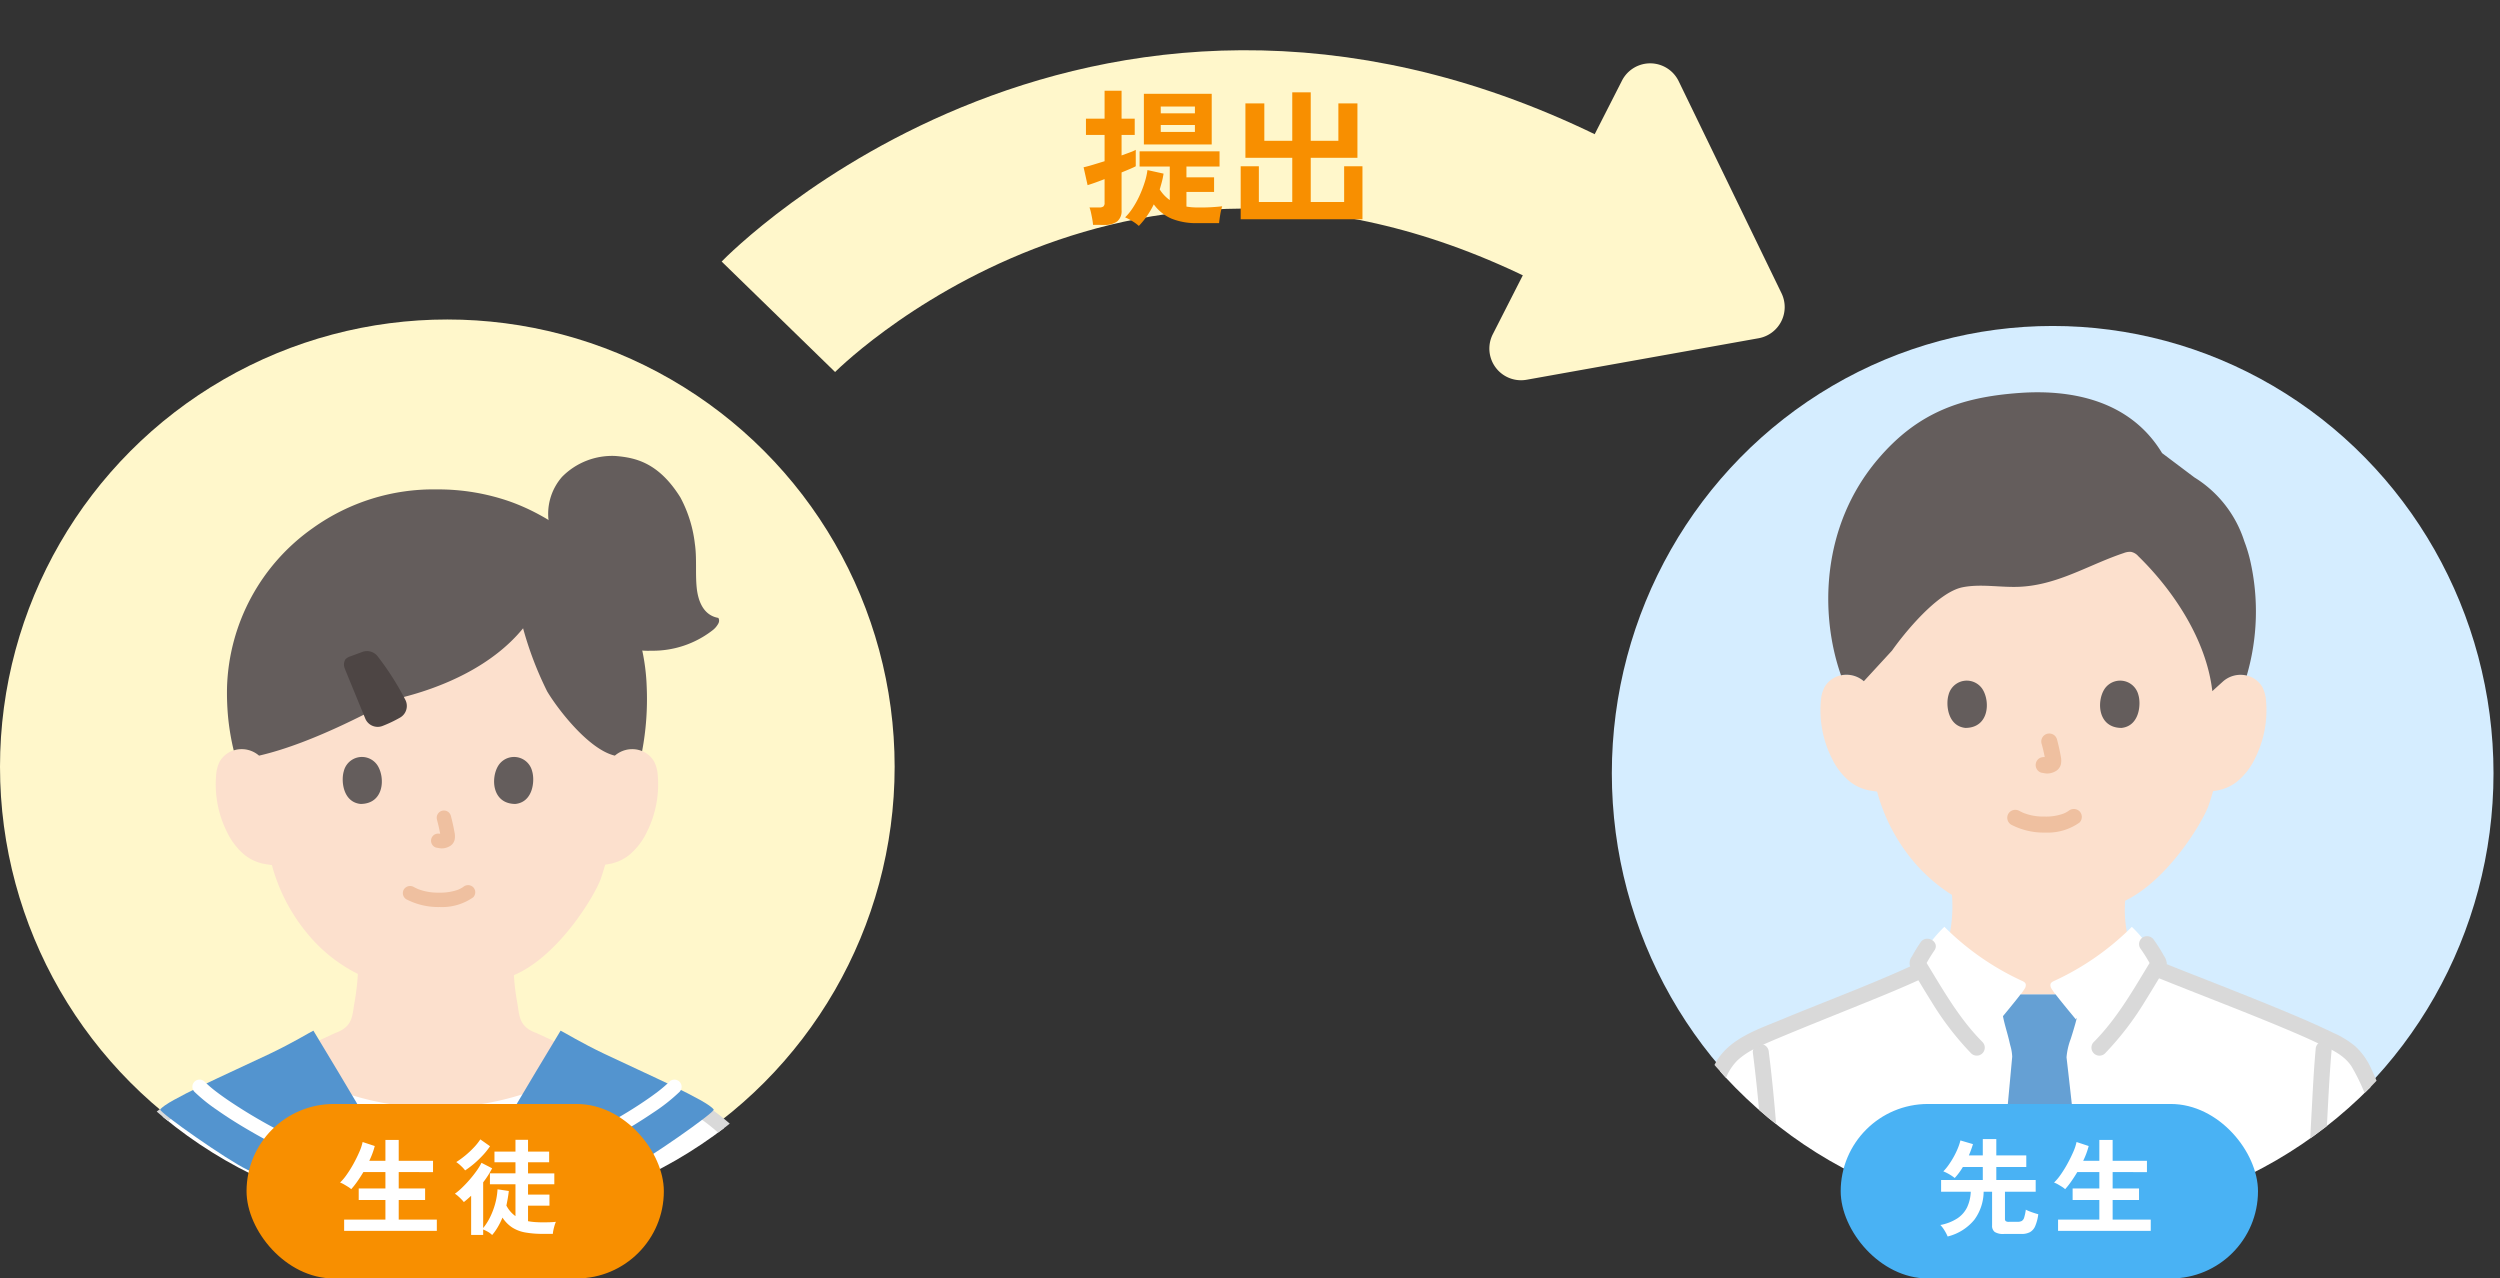 <svg xmlns="http://www.w3.org/2000/svg" xmlns:xlink="http://www.w3.org/1999/xlink" width="236.821" height="121.107" viewBox="0 0 236.821 121.107">
  <rect x="0" y="0" width="236.821" height="121.107" fill="#333333" stroke="none"/>
  <defs>
    <clipPath id="clip-path">
      <ellipse id="楕円形_4" data-name="楕円形 4" cx="42.681" cy="42.681" rx="42.681" ry="42.681" transform="translate(0)" fill="#fff" stroke="#707070" stroke-width="1"/>
    </clipPath>
    <clipPath id="clip-path-2">
      <ellipse id="楕円形_1" data-name="楕円形 1" cx="42.374" cy="42.681" rx="42.374" ry="42.681" transform="translate(0 0)" fill="#fff" stroke="#707070" stroke-width="1"/>
    </clipPath>
  </defs>
  <g id="fig2-sp" transform="translate(-77.784 -2537.489)">
    <g id="グループ_999" data-name="グループ 999" transform="translate(77.784 2567.754)">
      <g id="グループ_977" data-name="グループ 977" transform="translate(0)">
        <g id="グループ_23" data-name="グループ 23" transform="translate(0 0)">
          <ellipse id="楕円形_3" data-name="楕円形 3" cx="42.374" cy="42.374" rx="42.374" ry="42.374" transform="translate(0 0)" fill="#fff7cb"/>
          <g id="マスクグループ_2" data-name="マスクグループ 2" transform="translate(0 0)" clip-path="url(#clip-path)">
            <g id="c" transform="translate(7.264 12.911)">
              <g id="d" transform="translate(0 0)">
                <path id="パス_53" data-name="パス 53" d="M90.057,101.815c-.314-.107-5.455-2.512-5.562-2.551-1.625-.586-1.561-1.632-1.766-2.8A22.134,22.134,0,0,1,82.4,93.8c4.222-1.792,7.622-7.479,8.214-9.085.089-.27.27-.777.431-1.38.216-.038.338-.057.338-.057a4.232,4.232,0,0,0,1.969-.887,6.386,6.386,0,0,0,1.651-2.167A10.048,10.048,0,0,0,96.031,74.9a3.35,3.35,0,0,0-.351-1.349,2.372,2.372,0,0,0-1.705-1.134,2.511,2.511,0,0,0-2.01.588s1.75-14.073-16.915-14.073C57.5,58.932,58.257,73,58.257,73a2.512,2.512,0,0,0-2.01-.588,2.371,2.371,0,0,0-1.705,1.134,3.355,3.355,0,0,0-.351,1.349,10.049,10.049,0,0,0,1.025,5.326,6.389,6.389,0,0,0,1.651,2.167,4.233,4.233,0,0,0,1.969.887l.642.1a17.086,17.086,0,0,0,3.257,6.358,14.714,14.714,0,0,0,4.885,3.95,22.1,22.1,0,0,1-.333,2.777c-.2,1.169-.141,2.214-1.766,2.8-.107.039-5.248,2.444-5.561,2.55,0,0,.1,8.951,14.8,8.951s15.293-8.951,15.293-8.951Z" transform="translate(-40.984 -44.599)" fill="#fce0cd"/>
                <path id="パス_54" data-name="パス 54" d="M69.46,250.354c-.619-1.282-1.147-2.61-1.859-3.847a19.974,19.974,0,0,0-4.157-5.818,39.817,39.817,0,0,0-9.026-5.549c-.85-.4-1.807-.855-2.774-1.3l-.032.023a27.17,27.17,0,0,1-31.009.013l-.043-.031c-.963.442-1.916.9-2.762,1.294a39.822,39.822,0,0,0-9.026,5.549,19.976,19.976,0,0,0-4.157,5.818c-.712,1.237-1.239,2.564-1.859,3.847Z" transform="translate(-2.085 -176.969)" fill="#fff"/>
                <path id="パス_55" data-name="パス 55" d="M188.229,16.593a7.22,7.22,0,0,0,5.162,1.872,9.223,9.223,0,0,0,5.806-1.923,1.989,1.989,0,0,0,.573-.673.6.6,0,0,0,.06-.3c0-.043-.039-.207-.093-.216-1.346-.244-1.892-1.517-2.028-2.871s.027-2.8-.173-4.146a12.252,12.252,0,0,0-1.373-4.394c-2.083-3.338-4.3-3.761-6.1-3.921A6.654,6.654,0,0,0,184.952,2,5.317,5.317,0,0,0,183.736,6.5Z" transform="translate(-138.977 0)" fill="#645d5c"/>
                <path id="パス_56" data-name="パス 56" d="M95.266,38.313a2.512,2.512,0,0,1,2.01-.588,2.4,2.4,0,0,1,.571.159,26.578,26.578,0,0,0,.436-6.08,19.6,19.6,0,0,0-2.764-9.408,18.467,18.467,0,0,0-2.543-3.255c-.387-.4-.975-.975-1.376-1.327a22.858,22.858,0,0,0-3.346-2.246,19.6,19.6,0,0,0-2.922-1.326,20.585,20.585,0,0,0-6.927-1.15,19.619,19.619,0,0,0-11.736,3.655A19.135,19.135,0,0,0,58.528,31.8a24.392,24.392,0,0,0,.124,3.1,22.951,22.951,0,0,0,.508,2.915,2.447,2.447,0,0,1,.389-.091,2.511,2.511,0,0,1,2.01.588c5.361-1.231,11.484-4.734,12.761-5.324,4.827-1.094,9.454-3.3,12.252-6.741a32.725,32.725,0,0,0,2.28,5.977c1.013,1.7,3.948,5.517,6.416,6.088" transform="translate(-44.285 -9.907)" fill="#645d5c"/>
                <path id="パス_57" data-name="パス 57" d="M8.873,251.406a18.94,18.94,0,0,0-4.6,4.142A32.79,32.79,0,0,0,1.83,259.58c-.657,1.18-1.163,2.435-1.748,3.651a.7.7,0,0,0,.244.932.687.687,0,0,0,.932-.244c.5-1.047.949-2.122,1.482-3.155.328-.635.682-1.26,1.024-1.888a16.416,16.416,0,0,1,3.323-4.413,22.46,22.46,0,0,1,2.473-1.881.7.7,0,0,0,.244-.932.688.688,0,0,0-.932-.244h0Z" transform="translate(0 -190.189)" fill="#d9d9d9"/>
                <path id="パス_58" data-name="パス 58" d="M239.529,252.653a16.87,16.87,0,0,1,4.232,3.826,33.7,33.7,0,0,1,2.352,3.941c.631,1.151,1.125,2.37,1.693,3.552a.687.687,0,0,0,.932.244.7.7,0,0,0,.244-.932c-1.658-3.447-3.194-7.205-6.122-9.8a25.749,25.749,0,0,0-2.644-2,.681.681,0,1,0-.687,1.176h0Z" transform="translate(-181.019 -190.243)" fill="#d9d9d9"/>
                <path id="パス_59" data-name="パス 59" d="M162.98,237.064c1.851-.862,8.405-5.467,8.25-5.7-.551-.839-6.322-3.358-10.35-5.275-2.211-1.052-3.762-2.015-4.153-2.2-2.754,4.519-7.395,12.443-10.206,17.093,3.013.618,8.053,0,16.459-3.912Z" transform="translate(-110.886 -169.433)" fill="#5394cf"/>
                <path id="パス_60" data-name="パス 60" d="M40.814,237.064c-1.851-.862-8.405-5.467-8.25-5.7.551-.839,6.322-3.358,10.35-5.275,2.211-1.052,3.762-2.015,4.153-2.2,2.754,4.519,7.395,12.443,10.206,17.093-3.013.618-8.053,0-16.459-3.912Z" transform="translate(-24.643 -169.433)" fill="#5394cf"/>
                <path id="パス_61" data-name="パス 61" d="M153.488,253.117a33.781,33.781,0,0,0,9.1-2.853,48.708,48.708,0,0,0,7.532-4.176,17.092,17.092,0,0,0,2.5-1.971.681.681,0,0,0-.963-.963,10.24,10.24,0,0,1-.845.748q-.123.1-.247.195c.095-.073.006,0-.037.027l-.159.12q-.317.237-.642.463c-1.039.728-2.12,1.4-3.221,2.029a47.342,47.342,0,0,1-8.375,3.837,27.572,27.572,0,0,1-5,1.229.685.685,0,0,0-.476.838.7.7,0,0,0,.838.476h0Z" transform="translate(-115.509 -183.865)" fill="#fff"/>
                <path id="パス_62" data-name="パス 62" d="M64.739,251.8a32.632,32.632,0,0,1-8.817-2.735,48.881,48.881,0,0,1-7.435-4.12q-.381-.259-.754-.53-.166-.12-.329-.244l-.156-.118c.105.081-.015-.012-.054-.042a10.821,10.821,0,0,1-.987-.861.681.681,0,0,0-.963.963,15.94,15.94,0,0,0,2.153,1.73c1.044.735,2.131,1.409,3.238,2.046a49.365,49.365,0,0,0,8.648,3.965,27.7,27.7,0,0,0,5.092,1.259.7.7,0,0,0,.838-.476.686.686,0,0,0-.476-.838h0Z" transform="translate(-34.09 -183.864)" fill="#fff"/>
                <path id="パス_63" data-name="パス 63" d="M123.976,279.084c.135,1.23.565,3.333.734,4.537a15.067,15.067,0,0,0,3.571.933,10.265,10.265,0,0,0,3.166-.988,27.3,27.3,0,0,0,.709-4.482c-.262-.068-7.521,0-8.18,0Z" transform="translate(-93.824 -211.186)" fill="#f2635f"/>
                <path id="パス_64" data-name="パス 64" d="M104.217,77.786a.957.957,0,0,1,.026-.923,1.1,1.1,0,0,1,.505-.3l1.1-.407a1.276,1.276,0,0,1,1.449.411,26.34,26.34,0,0,1,2.631,4.133,1.268,1.268,0,0,1-.5,1.674,12.272,12.272,0,0,1-1.682.8,1.271,1.271,0,0,1-1.621-.714l-1.844-4.492c-.024-.058-.047-.118-.069-.179Z" transform="translate(-78.791 -57.575)" fill="#4d4544"/>
                <g id="e" transform="translate(25.202 28.534)">
                  <path id="パス_65" data-name="パス 65" d="M127.4,168.569a6.568,6.568,0,0,0,3.162.729,5.111,5.111,0,0,0,3.159-.918.685.685,0,0,0,0-.963.7.7,0,0,0-.963,0c.2-.153.009-.011-.041.021-.065.042-.132.08-.2.116-.04.021-.263.12-.112.059q-.136.055-.277.1a5.085,5.085,0,0,1-1.67.223,5.3,5.3,0,0,1-1.594-.215c-.1-.03-.2-.066-.3-.1-.033-.011-.064-.026-.1-.038.166.062.019.008-.012-.006-.124-.058-.246-.119-.368-.183a.7.7,0,0,0-.932.244.688.688,0,0,0,.244.932h0Z" transform="translate(-121.365 -155.087)" fill="#efc0a0"/>
                  <path id="パス_66" data-name="パス 66" d="M138.587,139.036a15.168,15.168,0,0,1,.358,1.639l-.024-.181a.978.978,0,0,1,.006.226l.024-.181a.559.559,0,0,1-.025.1l.069-.163a.4.4,0,0,1-.036.065l.107-.138a.345.345,0,0,1-.054.053l.138-.107a1.032,1.032,0,0,1-.13.069l.163-.069a.94.94,0,0,1-.219.064l.181-.024a.864.864,0,0,1-.205,0l.181.024c-.077-.011-.153-.03-.231-.04a.754.754,0,0,0-.525.069.681.681,0,0,0-.244.932.652.652,0,0,0,.407.313c.162.022.32.063.484.071a1.516,1.516,0,0,0,.7-.163.97.97,0,0,0,.548-.643,1.679,1.679,0,0,0-.008-.711c-.089-.528-.211-1.051-.347-1.569a.681.681,0,1,0-1.313.362h0Z" transform="translate(-129.662 -133.1)" fill="#efc0a0"/>
                  <path id="パス_67" data-name="パス 67" d="M103.728,118.66c-.274.89-.1,2.936,1.59,3.11,2.227-.013,2.346-2.487,1.6-3.651A1.764,1.764,0,0,0,103.728,118.66Z" transform="translate(-103.624 -117.323)" fill="#645d5c"/>
                  <path id="パス_68" data-name="パス 68" d="M166.186,118.66c.274.89.1,2.936-1.59,3.11-2.227-.013-2.346-2.487-1.6-3.651A1.764,1.764,0,0,1,166.186,118.66Z" transform="translate(-148.245 -117.323)" fill="#645d5c"/>
                </g>
              </g>
            </g>
          </g>
        </g>
      </g>
      <g id="グループ_978" data-name="グループ 978" transform="translate(23.355 74.313)">
        <g id="グループ_985" data-name="グループ 985" transform="translate(0 0)">
          <rect id="長方形_320" data-name="長方形 320" width="39.53" height="16.529" rx="8.264" fill="#f88f00"/>
          <path id="パス_905" data-name="パス 905" d="M-9.89.29V-.78h3.91V-2.64H-8.51V-3.73h2.53V-5.28H-8.07q-.28.47-.575.89a7.658,7.658,0,0,1-.575.73,1.8,1.8,0,0,0-.3-.225q-.2-.125-.4-.24a2.126,2.126,0,0,0-.355-.165,4.828,4.828,0,0,0,.625-.745A10.9,10.9,0,0,0-9-6.075q.31-.565.545-1.105a4.694,4.694,0,0,0,.315-.95l1.15.38a7.215,7.215,0,0,1-.52,1.4h1.53V-8.33h1.26v1.98h3.25v1.07H-4.72v1.55h2.5v1.09h-2.5V-.78h3.61V.29ZM4.13.68a1.876,1.876,0,0,0-.395-.3A3.824,3.824,0,0,0,3.28.16V.67H2.14V-3.04q-.35.33-.69.6A2.6,2.6,0,0,0,1.22-2.7Q1.07-2.86.9-3.005A1.91,1.91,0,0,0,.6-3.23a6.09,6.09,0,0,0,.675-.57q.365-.35.72-.76t.655-.83a5.444,5.444,0,0,0,.47-.77l1.01.52a8.754,8.754,0,0,1-.85,1.33V.02A5.458,5.458,0,0,0,3.93-1a7.057,7.057,0,0,0,.48-1.26,6.511,6.511,0,0,0,.23-1.39l1.07.16q-.04.35-.1.695T5.48-2.11a2.794,2.794,0,0,0,.86,1V-4.13H3.92V-5.16H6.34V-6.21H4.35V-7.22H6.34V-8.34H7.53v1.12h2v1.01h-2v1.05h2.49v1.03H7.53v.98H9.56V-2.1H7.53V-.63a5.927,5.927,0,0,0,.67.085q.35.025.75.025.33,0,.635-.01t.585-.04a2.2,2.2,0,0,0-.115.31Q9.99-.05,9.94.18a2.674,2.674,0,0,0-.06.39H8.95a9.258,9.258,0,0,1-1.7-.135A3.377,3.377,0,0,1,6.02-.04a3.191,3.191,0,0,1-.91-.93A7.351,7.351,0,0,1,4.68-.1,5.09,5.09,0,0,1,4.13.68ZM1.57-5.44a3.112,3.112,0,0,0-.385-.42A3.371,3.371,0,0,0,.73-6.23a8.19,8.19,0,0,0,.87-.635,8.848,8.848,0,0,0,.81-.76,5.287,5.287,0,0,0,.6-.755l.92.65a6.77,6.77,0,0,1-.71.885,9.81,9.81,0,0,1-.84.8A8.879,8.879,0,0,1,1.57-5.44Z" transform="translate(19.135 11.733)" fill="#fff"/>
        </g>
      </g>
    </g>
    <g id="グループ_1000" data-name="グループ 1000" transform="translate(229.856 2567.754)">
      <g id="グループ_976" data-name="グループ 976" transform="translate(0 0)">
        <g id="グループ_24" data-name="グループ 24" transform="translate(0 0)">
          <ellipse id="楕円形_2" data-name="楕円形 2" cx="41.76" cy="42.374" rx="41.76" ry="42.374" transform="translate(0.614 0.614)" fill="#d5edff"/>
          <g id="マスクグループ_1" data-name="マスクグループ 1" transform="translate(0 0)" clip-path="url(#clip-path-2)">
            <g id="c-2" data-name="c" transform="translate(-17.145 6.895)">
              <g id="d-2" data-name="d" transform="translate(0 0)">
                <path id="パス_1" data-name="パス 1" d="M156.816,53.948a2.532,2.532,0,0,1,2.026-.593,2.391,2.391,0,0,1,1.719,1.143,3.374,3.374,0,0,1,.354,1.36,10.129,10.129,0,0,1-1.033,5.369,6.438,6.438,0,0,1-1.665,2.185,4.265,4.265,0,0,1-1.985.895l-.34.052c-.163.609-.346,1.123-.436,1.4-.578,1.57-3.816,7-7.89,8.981a11.46,11.46,0,0,0,.441,4.128c.818,2.018,5.223,4.561,5.526,4.693,0,0-2.393,9.2-13.773,9.2-14.471,0-13.881-9.559-13.881-9.559.3-.132,4.02-2.32,4.838-4.338a13.566,13.566,0,0,0,.441-4.676,15.761,15.761,0,0,1-3.808-3.374,17.224,17.224,0,0,1-3.283-6.408l-.647-.1a4.267,4.267,0,0,1-1.985-.895,6.434,6.434,0,0,1-1.665-2.185,10.129,10.129,0,0,1-1.033-5.369,3.379,3.379,0,0,1,.354-1.36,2.39,2.39,0,0,1,1.719-1.143,2.532,2.532,0,0,1,2.026.593s1.609-15.09,17.063-15.09,16.915,15.09,16.915,15.09Z" transform="translate(-81.18 -26.575)" fill="#fce0cd"/>
                <path id="パス_2" data-name="パス 2" d="M161,15.937a13.614,13.614,0,0,0-.558-1.824,11.058,11.058,0,0,0-4.732-6.052l-3.057-2.3c-3.05-5.05-8.674-6.038-13.466-5.7-5.691.4-9.748,1.926-13.446,6.271-5.389,6.33-5.54,14.7-3.5,20.483a1.049,1.049,0,0,1,.15-.032,2.512,2.512,0,0,1,2.01.588l2.669-2.9c1.116-1.587,4.28-5.52,6.685-6,1.72-.344,3.552.029,5.336-.043,3.233-.13,5.908-1.662,8.776-2.779.382-.149.767-.29,1.158-.42a1.573,1.573,0,0,1,.68-.112,1.208,1.208,0,0,1,.686.4c3.33,3.25,6.458,7.921,7.022,12.793.515-.469,1.028-.932,1.028-.932a2.513,2.513,0,0,1,2.01-.588,1.776,1.776,0,0,1,.223.047A21.7,21.7,0,0,0,161,15.937Z" transform="translate(-82.77 0)" fill="#645d5c"/>
                <path id="パス_3" data-name="パス 3" d="M48.854,222.3c.016-.427.028-.8.044-1.116-.094-5.547-.323-13.059-.659-20.732l-.16.209-.526.688a66.853,66.853,0,0,1-6.342,7.023,9.687,9.687,0,0,1-7.4,2.289c-3.909-.633-5.619-4.352-7.215-7.98a153.86,153.86,0,0,1-5.559-16.043c3.27-.711,8.476-3.1,11.745-4.818,1.292,3.176,2.431,6.007,3.733,9.058,2.346-6.078,2.949-9.4,5.25-15.411a8.425,8.425,0,0,1,1.562-2.993,8.451,8.451,0,0,1,2.8-1.794c3.141-1.419,10.664-4.3,14.471-6.005a13.363,13.363,0,0,1,3.051-4.5,25.413,25.413,0,0,0,7.335,5.112c.152.069.321.153.37.312a.588.588,0,0,1-.085.414,5.062,5.062,0,0,1-.4.568l3.318,0a4.958,4.958,0,0,1-.4-.564.588.588,0,0,1-.085-.414c.049-.159.218-.243.37-.312a25.413,25.413,0,0,0,7.335-5.112,13.142,13.142,0,0,1,2.921,4.2c3.339,1.337,11.853,4.611,15.062,6.161a9.478,9.478,0,0,1,2.941,1.782,9.741,9.741,0,0,1,1.75,3.227c2.319,6.054,3.292,12,4.557,18.6H98.447c-.391,9.679-.753,20.352-.9,27.71,0,.149,0,.294-.006.436Z" transform="translate(-14.388 -109.541)" fill="#fff"/>
                <path id="パス_4" data-name="パス 4" d="M171.26,235.579a66.009,66.009,0,0,0,4.667-5.748c.427-.623.793-.958.833-1.425a10.9,10.9,0,0,0-.106-1.82c-.889-9.992-2.207-25.612-3.906-40.19a6.355,6.355,0,0,1,.395-1.739c.244-.751.756-2.474.486-1.861-.273-.331-.543-.659-.8-.97-.444-.544-.84-1.035-1.117-1.395l-3.319,0c-.277.36-.671.849-1.114,1.391l-.552.672c.144.774.422,1.6.6,2.374.033.154.071.3.11.456a4.23,4.23,0,0,1,.165,1.012c-1.234,13.424-2.819,30.015-3.927,41.5a2.587,2.587,0,0,0,.1,1.3,6.109,6.109,0,0,0,.673,1.027,46.884,46.884,0,0,0,4.616,5.464,1.875,1.875,0,0,0,1.033.537,1.581,1.581,0,0,0,1.132-.561l.024-.027Z" transform="translate(-111.916 -123.395)" fill="#65a0d4"/>
                <path id="パス_5" data-name="パス 5" d="M201.155,174.085a28.241,28.241,0,0,0,3.848-5.03c.548-.875,1.076-1.764,1.612-2.646a1.817,1.817,0,0,0,.4-.868,1.662,1.662,0,0,0-.3-.75,14.767,14.767,0,0,0-.915-1.447.78.78,0,0,0-1.038-.272.765.765,0,0,0-.272,1.038,15.314,15.314,0,0,1,1.112,1.814v-.766c-1.676,2.732-3.237,5.568-5.52,7.855a.759.759,0,0,0,1.073,1.073h0Z" transform="translate(-136.682 -111.453)" fill="#d9d9d9"/>
                <path id="パス_6" data-name="パス 6" d="M152.307,173.553c-2.283-2.287-3.844-5.123-5.52-7.855v.766a15.835,15.835,0,0,1,.958-1.6c.553-.807-.761-1.567-1.31-.766a15.017,15.017,0,0,0-.827,1.349,1.023,1.023,0,0,0-.169.923,4.828,4.828,0,0,0,.408.7c.535.883,1.063,1.77,1.613,2.643a27.89,27.89,0,0,0,3.773,4.912.759.759,0,0,0,1.073-1.073h0Z" transform="translate(-99.427 -111.994)" fill="#d9d9d9"/>
                <path id="パス_7" data-name="パス 7" d="M98.412,196.1c.765,5.993,1.118,12.045,1.463,18.074q.618,10.809.942,21.632.084,2.7.151,5.4c.041,1.712.1,3.424.04,5.136-.036.977,1.482.975,1.517,0,.114-3.1-.06-6.214-.153-9.309q-.158-5.292-.379-10.582c-.294-7.079-.651-14.158-1.188-21.224-.232-3.048-.489-6.1-.876-9.131a.783.783,0,0,0-.759-.759.763.763,0,0,0-.759.759Z" transform="translate(-67.3 -133.593)" fill="#d9d9d9"/>
                <path id="パス_8" data-name="パス 8" d="M262.158,245.738c.057-3.487.164-6.974.272-10.46q.184-5.934.41-11.866.22-5.838.473-11.674.215-4.928.466-9.855c.109-2.08.212-4.163.384-6.24.012-.144.024-.288.038-.432a.764.764,0,0,0-.759-.759.775.775,0,0,0-.759.759c-.176,1.887-.266,3.784-.369,5.676q-.257,4.751-.46,9.5-.256,5.768-.475,11.538-.229,5.971-.422,11.943-.169,5.278-.292,10.558-.014.654-.025,1.308a.759.759,0,0,0,1.517,0Z" transform="translate(-178.25 -132.984)" fill="#d9d9d9"/>
                <path id="パス_9" data-name="パス 9" d="M12.485,154.3c-.708-2.8-2.7-9.794-3.429-10.728a1.723,1.723,0,0,0-2.3-.694c-.989.422-.829,1.563-.642,2.507.206,1.039,1.431,5.942,2.146,8.489a1.961,1.961,0,0,0-2.223-.5,1.494,1.494,0,0,0-1,1.51s.069.379.169.923a1.9,1.9,0,0,0-1.836.01c-.677.363-1.36,1.334-1.026,2.034l.448.939-.14-.115a1.7,1.7,0,0,0-2.6.672,3.116,3.116,0,0,0,.531,2.241l.153.251.079.242a18.619,18.619,0,0,0,3.2,6.121c.74.854,1.594,1.7,2.265,2.619a9.186,9.186,0,0,1,1.165,3.031l.146.485c1.734-.641,6.613-2.464,9.209-3.7l-.092-.26a11.562,11.562,0,0,1-.37-3.709,25.25,25.25,0,0,1,1.126-3.3,6.116,6.116,0,0,0,.471-2.763,8.155,8.155,0,0,0-1.195-3.729,2.167,2.167,0,0,0-.583-.55.535.535,0,0,0-.082-.049,5.864,5.864,0,0,0-3.28-.54c-.055-.279-.09-.458-.09-.458-.038-.193-.118-.531-.23-.974Z" transform="translate(-0.001 -97.579)" fill="#fce0cd"/>
                <path id="パス_10" data-name="パス 10" d="M32.207,188.259a11.371,11.371,0,0,0-.32-1.349,3.038,3.038,0,0,0-.508-1.222,2.122,2.122,0,0,0-1.029-.676,4.274,4.274,0,0,0-.671-.135c-.125-.018-.251-.034-.376-.051l-.04-.005-.111-.017c-.079-.015-.159-.027-.236-.049l-.061-.018q-.124-.044.014.007c-.06-.038-.066-.04-.02,0s.041.032-.011-.017q.1.132-.018-.038-.042-.068-.078-.139a.793.793,0,0,1-.086-.37,1.1,1.1,0,0,1,.105-.37c.019-.041.151-.333.188-.331s-.246.171-.059.079c.024-.012.189-.087.078-.044a2.384,2.384,0,0,1,.279-.083,7.518,7.518,0,0,1,1.246-.168.778.778,0,0,0,.759-.759.765.765,0,0,0-.759-.759c-.915.071-2.234.089-2.824.925a2.476,2.476,0,0,0,0,3.008c.624.8,1.565.5,2.36.83-.132-.055.2.134.074.039a.913.913,0,0,1,.161.161c-.1-.126.08.211.027.064a3.314,3.314,0,0,1,.086.349c.125.517.3,1.019.371,1.548a.763.763,0,0,0,.933.53.779.779,0,0,0,.53-.933h0Z" transform="translate(-18.574 -124.288)" fill="#efc0a0"/>
                <path id="パス_11" data-name="パス 11" d="M6.672,202.183c.009.031.013.064.024.095-.067-.194-.015-.148-.015-.052,0,.034-.015.168.005.021s0-.009-.008.024a.812.812,0,0,1-.075.235l.046-.109c-.011.024-.022.048-.034.071s-.037.071-.057.106c-.04.07-.09.134-.132.2.11-.179.06-.076.02-.027-.026.03-.052.059-.079.088-.053.056-.109.106-.166.156-.1.092.146-.1.039-.032-.034.021-.066.043-.1.063s-.148.069-.01.01.013-.009-.021,0-.075.02-.113.027c-.176.036.171-.01.024,0-.083.006-.166.011-.249.01s-.35-.046-.1,0a4.04,4.04,0,0,1-.505-.129c-.143-.047.147.073.023.01-.038-.019-.076-.037-.113-.057a1.836,1.836,0,0,1-.239-.156.762.762,0,0,0-.584-.077.759.759,0,0,0-.53.933.894.894,0,0,0,.349.453,2.923,2.923,0,0,0,1.441.517,2.305,2.305,0,0,0,1.421-.252,2.442,2.442,0,0,0,1.2-2.539.759.759,0,1,0-1.463.4h0Z" transform="translate(-2.525 -137.611)" fill="#efc0a0"/>
                <path id="パス_12" data-name="パス 12" d="M6.972,192.9c.35.588.763,1.126,1.142,1.694.36.539.715,1.08,1.118,1.588a2.526,2.526,0,0,0,1.528.984,2.489,2.489,0,0,0,2.274-.55,2.592,2.592,0,0,0,.643-2.613.759.759,0,0,0-1.463.4,1.21,1.21,0,0,1,.06.578c.015-.132-.029.1-.038.132s-.021.069-.034.1q.048-.108-.008.011a2.4,2.4,0,0,1-.142.228c.1-.135-.067.061-.091.084s-.179.128-.03.032c-.025.016-.242.136-.1.074a1.163,1.163,0,0,1-.857.01,1.782,1.782,0,0,1-.211-.071c.137.059-.077-.057-.1-.064q-.092-.064.062.049c-.022-.019-.044-.038-.065-.058-.039-.042-.081-.08-.12-.122s-.085-.1-.127-.144c-.021-.025-.18-.227-.071-.084-.094-.123-.185-.249-.274-.375-.193-.274-.379-.554-.565-.834-.406-.61-.851-1.19-1.227-1.82a.759.759,0,0,0-1.31.766h0Z" transform="translate(-4.691 -131.151)" fill="#efc0a0"/>
                <path id="パス_13" data-name="パス 13" d="M20.966,187.671c.006.107,0,.212,0,.318,0,.156.031-.066-.013.089-.019.066-.037.133-.056.2q-.046.125,0,0c-.019.039-.039.076-.06.113s-.13.184-.022.051a1.582,1.582,0,0,1-.122.134q-.043.042-.088.081.1-.076.037-.028c-.06.029-.114.076-.173.107s-.192.063-.028.019c-.064.017-.125.043-.189.058s-.248.02-.045.015c-.064,0-.126.007-.191,0,.169.01-.046-.021-.09-.037l.028.01c-.04-.021-.08-.043-.118-.067-.015-.009-.178-.139-.069-.045-.062-.053-.121-.109-.179-.168s-.109-.12-.163-.181c-.106-.118.049.079-.047-.059-.081-.116-.16-.232-.234-.352-.213-.348-.425-.7-.644-1.041-.432-.677-.878-1.347-1.274-2.046a.759.759,0,0,0-1.31.766c.475.84,1.021,1.637,1.532,2.454a5.786,5.786,0,0,0,1.594,1.964,2.144,2.144,0,0,0,2.343-.073,2.532,2.532,0,0,0,1.1-2.285.776.776,0,0,0-.759-.759.766.766,0,0,0-.759.759h0Z" transform="translate(-10.819 -126.16)" fill="#efc0a0"/>
                <path id="パス_14" data-name="パス 14" d="M92.821,171.289c-4.088,1.894-8.339,3.449-12.5,5.178-2.212.919-4.818,1.749-6.17,3.864a10.3,10.3,0,0,0-.887,1.92c-.283.746-.566,1.491-.838,2.241-.5,1.379-.962,2.77-1.406,4.168-.993,3.125-1.953,6.255-3.124,9.32a.765.765,0,0,0,.53.933.776.776,0,0,0,.933-.53c1.034-2.7,1.912-5.459,2.778-8.221a83.666,83.666,0,0,1,2.841-8.141,5.032,5.032,0,0,1,1.1-1.667,6.966,6.966,0,0,1,1.787-1.169c.83-.41,1.729-.783,2.521-1.113,2.157-.9,4.33-1.766,6.5-2.644,2.249-.911,4.509-1.809,6.711-2.829a.765.765,0,0,0,.272-1.038.776.776,0,0,0-1.038-.272h0Z" transform="translate(-46.406 -117.08)" fill="#d9d9d9"/>
                <path id="パス_15" data-name="パス 15" d="M37.554,240.3c-2.009-4.451-3.847-8.972-5.686-13.495a.773.773,0,0,0-1.115-.453q-2.849,1.5-5.815,2.763a33.145,33.145,0,0,1-5.75,1.979.765.765,0,0,0-.53.933c1.131,3.616,2.215,7.248,3.493,10.816.654,1.826,1.362,3.632,2.142,5.409a33.424,33.424,0,0,0,1.946,3.94,10.654,10.654,0,0,0,2.8,3.175,7.259,7.259,0,0,0,4.191,1.327,10.519,10.519,0,0,0,4.808-1.2,13.228,13.228,0,0,0,3.388-2.666,71.567,71.567,0,0,0,5.661-6.595.763.763,0,0,0-.272-1.038.778.778,0,0,0-1.038.272l-.286.374-.181.237-.053.07c.111-.141.023-.032-.039.045q-.545.682-1.105,1.352c-.926,1.109-1.873,2.2-2.855,3.261a18.447,18.447,0,0,1-2.825,2.686,9.408,9.408,0,0,1-4.167,1.63,6.2,6.2,0,0,1-3.9-.7,7.88,7.88,0,0,1-2.583-2.622,27.014,27.014,0,0,1-1.923-3.733q-1.066-2.4-1.968-4.862c-1.4-3.813-2.559-7.707-3.772-11.582l-.53.933a34.692,34.692,0,0,0,6-2.082q3.021-1.282,5.931-2.812l-1.115-.453c1.888,4.644,3.775,9.287,5.839,13.857a.765.765,0,0,0,1.038.272.777.777,0,0,0,.272-1.038h0Z" transform="translate(-12.742 -154.73)" fill="#d9d9d9"/>
                <path id="パス_16" data-name="パス 16" d="M218.106,172.018c4.143,1.673,8.35,3.257,12.451,4.987.849.358,1.737.74,2.586,1.14,1.252.59,2.642,1.105,3.448,2.3A18.558,18.558,0,0,1,238.52,185c.541,1.618,1.007,3.26,1.419,4.915.947,3.8,1.621,7.661,2.356,11.505a.766.766,0,0,0,.933.53.774.774,0,0,0,.53-.933c-.674-3.521-1.3-7.054-2.122-10.543-.4-1.7-.857-3.393-1.387-5.061a33.932,33.932,0,0,0-1.821-4.827,6.538,6.538,0,0,0-1.444-2,8.584,8.584,0,0,0-2.066-1.278c-.92-.437-1.842-.866-2.777-1.269-2.321-1-4.669-1.941-7.018-2.873-2.2-.875-4.415-1.728-6.614-2.616a.764.764,0,0,0-.933.53.777.777,0,0,0,.53.933h0Z" transform="translate(-148.779 -116.614)" fill="#d9d9d9"/>
                <g id="e-2" data-name="e" transform="translate(61.031 81.02)">
                  <path id="パス_17" data-name="パス 17" d="M227.585,278.2c1.682-1.5,8.184-7.24,9.611-8.667A10.061,10.061,0,0,0,231.1,266.9a20.58,20.58,0,0,0-6.9.367,14.482,14.482,0,0,0-6.82,3.795,11.4,11.4,0,0,0-7.4-2.75,19.053,19.053,0,0,0-7.688,1.38,8.4,8.4,0,0,0-4.691,4.044c1.522,1.331,8.679,6.235,10.263,7.492Z" transform="translate(-196.168 -263.463)" fill="#3f88c9"/>
                  <path id="パス_18" data-name="パス 18" d="M194.15,262.537a10.6,10.6,0,0,0-1.082,1.191,20.5,20.5,0,0,0,1.857,1.715l.182.135a8.635,8.635,0,0,1,4.086-3.049,19.052,19.052,0,0,1,7.688-1.38,11.4,11.4,0,0,1,7.4,2.75,14.481,14.481,0,0,1,6.82-3.795,20.581,20.581,0,0,1,6.9-.367,11.155,11.155,0,0,1,3.982,1.136l.052-.052c.4-.383,1.211-1.191,1.9-1.917-2.482-1.877-3.874-2.157-6.8-2.442a21.213,21.213,0,0,0-6.936.254c-2.178.544-4.971,1.452-6.518,3.174a12.686,12.686,0,0,0-6.8-2.01,19.052,19.052,0,0,0-7.688,1.38,13.733,13.733,0,0,0-3.158,1.683,21.818,21.818,0,0,0-1.884,1.594Z" transform="translate(-193.068 -256.301)" fill="#fff"/>
                  <path id="パス_19" data-name="パス 19" d="M240.953,286.966q-.138-.111-.278-.22a2.577,2.577,0,0,0-3.286-.381l-.658.572c-.5-.532-.927-.974-1.109-1.131a2.049,2.049,0,0,0-1.966-.442c-.775.289-1.1.713-1.1,1.362l-.074.552c-.411-.435-.781-.81-1.064-1.063a2.012,2.012,0,0,0-2.18-.206,1.259,1.259,0,0,0-.394,1.806,2.407,2.407,0,0,1,.114.216l-.174-.091a1.765,1.765,0,0,0-2.5.9,2.532,2.532,0,0,0,.2,1.658,35.4,35.4,0,0,0,3.883,4.66c2.715,1.92,7.047.583,10.517-.224a4.581,4.581,0,0,0,1.375-.591,17.992,17.992,0,0,0,3.026-3.179,8.256,8.256,0,0,0,1.19-1.443,3.056,3.056,0,0,0,.438-2.141,1.612,1.612,0,0,0-.607-.963,1.952,1.952,0,0,0-1.779.056,8.849,8.849,0,0,0-2.358,1.426,10.979,10.979,0,0,0-1.22-1.133Z" transform="translate(-215.746 -276.112)" fill="#fce0cd"/>
                  <path id="パス_20" data-name="パス 20" d="M261.751,291.979c-.3-.279-.57-.587-.848-.885-.45-.481-.9-.964-1.348-1.445a.765.765,0,0,0-1.073,0,.774.774,0,0,0,0,1.073q.675.721,1.348,1.445c.278.3.551.606.848.885a.759.759,0,0,0,1.073-1.073Z" transform="translate(-237.656 -278.958)" fill="#efc0a0"/>
                  <path id="パス_21" data-name="パス 21" d="M233.558,294.053a54.284,54.284,0,0,0,3.761,4.28.759.759,0,0,0,1.073-1.073,54.23,54.23,0,0,1-3.761-4.28.761.761,0,0,0-1.073,0,.78.78,0,0,0,0,1.073Z" transform="translate(-220.612 -281.234)" fill="#efc0a0"/>
                  <path id="パス_22" data-name="パス 22" d="M248.687,293.568c-.953-1.032-1.878-2.091-2.835-3.12a.765.765,0,0,0-1.073,0,.775.775,0,0,0,0,1.073c.957,1.029,1.882,2.088,2.835,3.12a.764.764,0,0,0,1.073,0,.775.775,0,0,0,0-1.073Z" transform="translate(-228.285 -279.503)" fill="#efc0a0"/>
                </g>
                <g id="f" transform="translate(49.552 27.313)">
                  <path id="パス_23" data-name="パス 23" d="M175.08,126.365a6.692,6.692,0,0,0,3.224.744,5.228,5.228,0,0,0,3.236-.947.763.763,0,0,0,0-1.073.778.778,0,0,0-1.073,0c.225-.175.031-.028-.027.009s-.133.081-.2.117c-.048.025-.286.124-.1.052-.093.035-.185.071-.279.1a4.793,4.793,0,0,1-1.664.222,4.985,4.985,0,0,1-1.588-.214c-.1-.031-.2-.067-.3-.1-.033-.011-.064-.028-.1-.038.187.055.054.024,0,0q-.188-.088-.371-.185a.775.775,0,0,0-1.038.272.767.767,0,0,0,.272,1.038Z" transform="translate(-169.033 -112.713)" fill="#efc0a0"/>
                  <path id="パス_24" data-name="パス 24" d="M183.775,103.306a15.293,15.293,0,0,1,.361,1.652l-.027-.2a1,1,0,0,1,.006.228l.027-.2a.573.573,0,0,1-.025.1l.077-.181a.384.384,0,0,1-.036.066l.119-.154a.36.36,0,0,1-.054.053l.154-.119a1.075,1.075,0,0,1-.131.069l.181-.076a.961.961,0,0,1-.221.064l.2-.027a.889.889,0,0,1-.207,0l.2.027c-.078-.011-.155-.03-.233-.04a.839.839,0,0,0-.585.076.758.758,0,0,0-.272,1.038.727.727,0,0,0,.453.349c.17.023.335.066.507.074a1.61,1.61,0,0,0,.738-.174,1.045,1.045,0,0,0,.585-.691,1.773,1.773,0,0,0-.008-.755c-.09-.532-.213-1.06-.35-1.582a.759.759,0,1,0-1.463.4h0Z" transform="translate(-174.848 -97.303)" fill="#efc0a0"/>
                  <path id="パス_25" data-name="パス 25" d="M156.86,87.749c-.276.9-.1,2.959,1.6,3.135,2.245-.013,2.365-2.507,1.609-3.68A1.778,1.778,0,0,0,156.86,87.749Z" transform="translate(-156.755 -86.402)" fill="#645d5c"/>
                  <path id="パス_26" data-name="パス 26" d="M206.111,87.749c.276.9.1,2.959-1.6,3.135-2.245-.014-2.365-2.507-1.609-3.68A1.778,1.778,0,0,1,206.111,87.749Z" transform="translate(-188.027 -86.402)" fill="#645d5c"/>
                </g>
              </g>
            </g>
          </g>
        </g>
      </g>
      <g id="グループ_986" data-name="グループ 986" transform="translate(22.294 74.313)">
        <g id="グループ_985-2" data-name="グループ 985" transform="translate(0 0)">
          <rect id="長方形_320-2" data-name="長方形 320" width="39.53" height="16.529" rx="8.264" fill="#49b2f4"/>
          <path id="パス_904" data-name="パス 904" d="M-9.35.82A3.806,3.806,0,0,0-9.64.26a2.808,2.808,0,0,0-.4-.53A4.43,4.43,0,0,0-8.41-.91a2.648,2.648,0,0,0,.915-1.06A3.832,3.832,0,0,0-7.16-3.42H-9.97V-4.53h3.95V-5.76H-7.91a6.192,6.192,0,0,1-.77,1.04,4.022,4.022,0,0,0-.52-.355,3.911,3.911,0,0,0-.56-.275,4.723,4.723,0,0,0,.505-.61,8.272,8.272,0,0,0,.48-.765,7.48,7.48,0,0,0,.39-.81A5.08,5.08,0,0,0-8.14-8.28l1.19.35a10.123,10.123,0,0,1-.39,1.07h1.32V-8.41h1.28v1.55H-1.9v1.1H-4.74v1.23h3.73v1.11H-3.92V-.85a.271.271,0,0,0,.075.215.473.473,0,0,0,.3.065h.8a.873.873,0,0,0,.415-.08A.562.562,0,0,0-2.1-.98a4.377,4.377,0,0,0,.155-.74,3.343,3.343,0,0,0,.345.155q.215.085.445.16t.39.115A4.173,4.173,0,0,1-1.055-.165a1.178,1.178,0,0,1-.5.575,1.686,1.686,0,0,1-.8.17H-4.02A1.485,1.485,0,0,1-4.89.39a.729.729,0,0,1-.25-.62V-3.42h-.8A4.55,4.55,0,0,1-6.825-.76,4.737,4.737,0,0,1-9.35.82ZM1.11.29V-.78H5.02V-2.64H2.49V-3.73H5.02V-5.28H2.93q-.28.47-.575.89a7.658,7.658,0,0,1-.575.73,1.8,1.8,0,0,0-.295-.225q-.2-.125-.4-.24A2.126,2.126,0,0,0,.73-4.29a4.828,4.828,0,0,0,.625-.745A10.9,10.9,0,0,0,2-6.075q.31-.565.545-1.105a4.694,4.694,0,0,0,.315-.95l1.15.38a7.215,7.215,0,0,1-.52,1.4H5.02V-8.33H6.28v1.98H9.53v1.07H6.28v1.55h2.5v1.09H6.28V-.78H9.89V.29Z" transform="translate(19.481 11.733)" fill="#fff"/>
        </g>
      </g>
    </g>
    <g id="グループ_1005" data-name="グループ 1005" transform="translate(149.389 2550.155) rotate(-7)">
      <path id="パス_840" data-name="パス 840" d="M0,12.683s35.541-28.537,76.956,0" transform="translate(0 4.789)" fill="none" stroke="#fff7cb" stroke-width="15"/>
      <path id="多角形_23" data-name="多角形 23" d="M17.122,3.159a3,3,0,0,1,4.784,0l13.48,17.8a3,3,0,0,1-2.392,4.811H6.034a3,3,0,0,1-2.392-4.811Z" transform="matrix(-0.559, 0.829, -0.829, -0.559, 106.779, 14.412)" fill="#fff7cb"/>
    </g>
    <path id="パス_906" data-name="パス 906" d="M-8.414,1.092A3.9,3.9,0,0,0-9.023.644,4.816,4.816,0,0,0-9.716.28a5.148,5.148,0,0,0,.693-.847A8.674,8.674,0,0,0-8.386-1.7a10.844,10.844,0,0,0,.5-1.267A6.439,6.439,0,0,0-7.6-4.2l1.526.336a7.237,7.237,0,0,1-.154.756q-.1.378-.21.742a3.529,3.529,0,0,0,.952,1.008V-4.536H-8.344V-5.978H-.77v1.442H-3.906v1.022h2.618v1.386H-3.906V-.742A6.129,6.129,0,0,0-2.87-.658,17.707,17.707,0,0,0-.518-.77,5,5,0,0,0-.7-.007Q-.784.476-.812.826H-2.87A6.262,6.262,0,0,1-5.306.406,4.08,4.08,0,0,1-7-.952,8.025,8.025,0,0,1-8.414,1.092Zm-4.34-.1a5.267,5.267,0,0,0-.07-.532Q-12.88.14-12.95-.175a3.034,3.034,0,0,0-.14-.483h.91a.67.67,0,0,0,.4-.091.431.431,0,0,0,.119-.357v-2.24q-.532.21-.973.364t-.637.21l-.378-1.694q.336-.07.868-.231t1.12-.343V-7.532h-1.764v-1.54h1.764v-2.646h1.61v2.646h1.246v1.54h-1.246v1.946q.462-.168.819-.3a3.638,3.638,0,0,0,.525-.231v1.554q-.182.1-.539.252t-.805.336V-.392A1.271,1.271,0,0,1-10.465.665a1.99,1.99,0,0,1-1.253.329Zm4.816-7.616v-4.8h6.426v4.8Zm1.6-1.19h3.234V-8.47H-6.342Zm0-1.764h3.234v-.644H-6.342ZM1.232.462V-4.564H2.954v3.388H6.118V-5.362H1.68v-5.152H3.472v3.542H6.118v-4.592h1.75v4.592h2.618v-3.542h1.806v5.152H7.868v4.186h3.164V-4.564h1.736V.462Z" transform="translate(194.08 2557.8)" fill="#f88f00"/>
  </g>
</svg>
